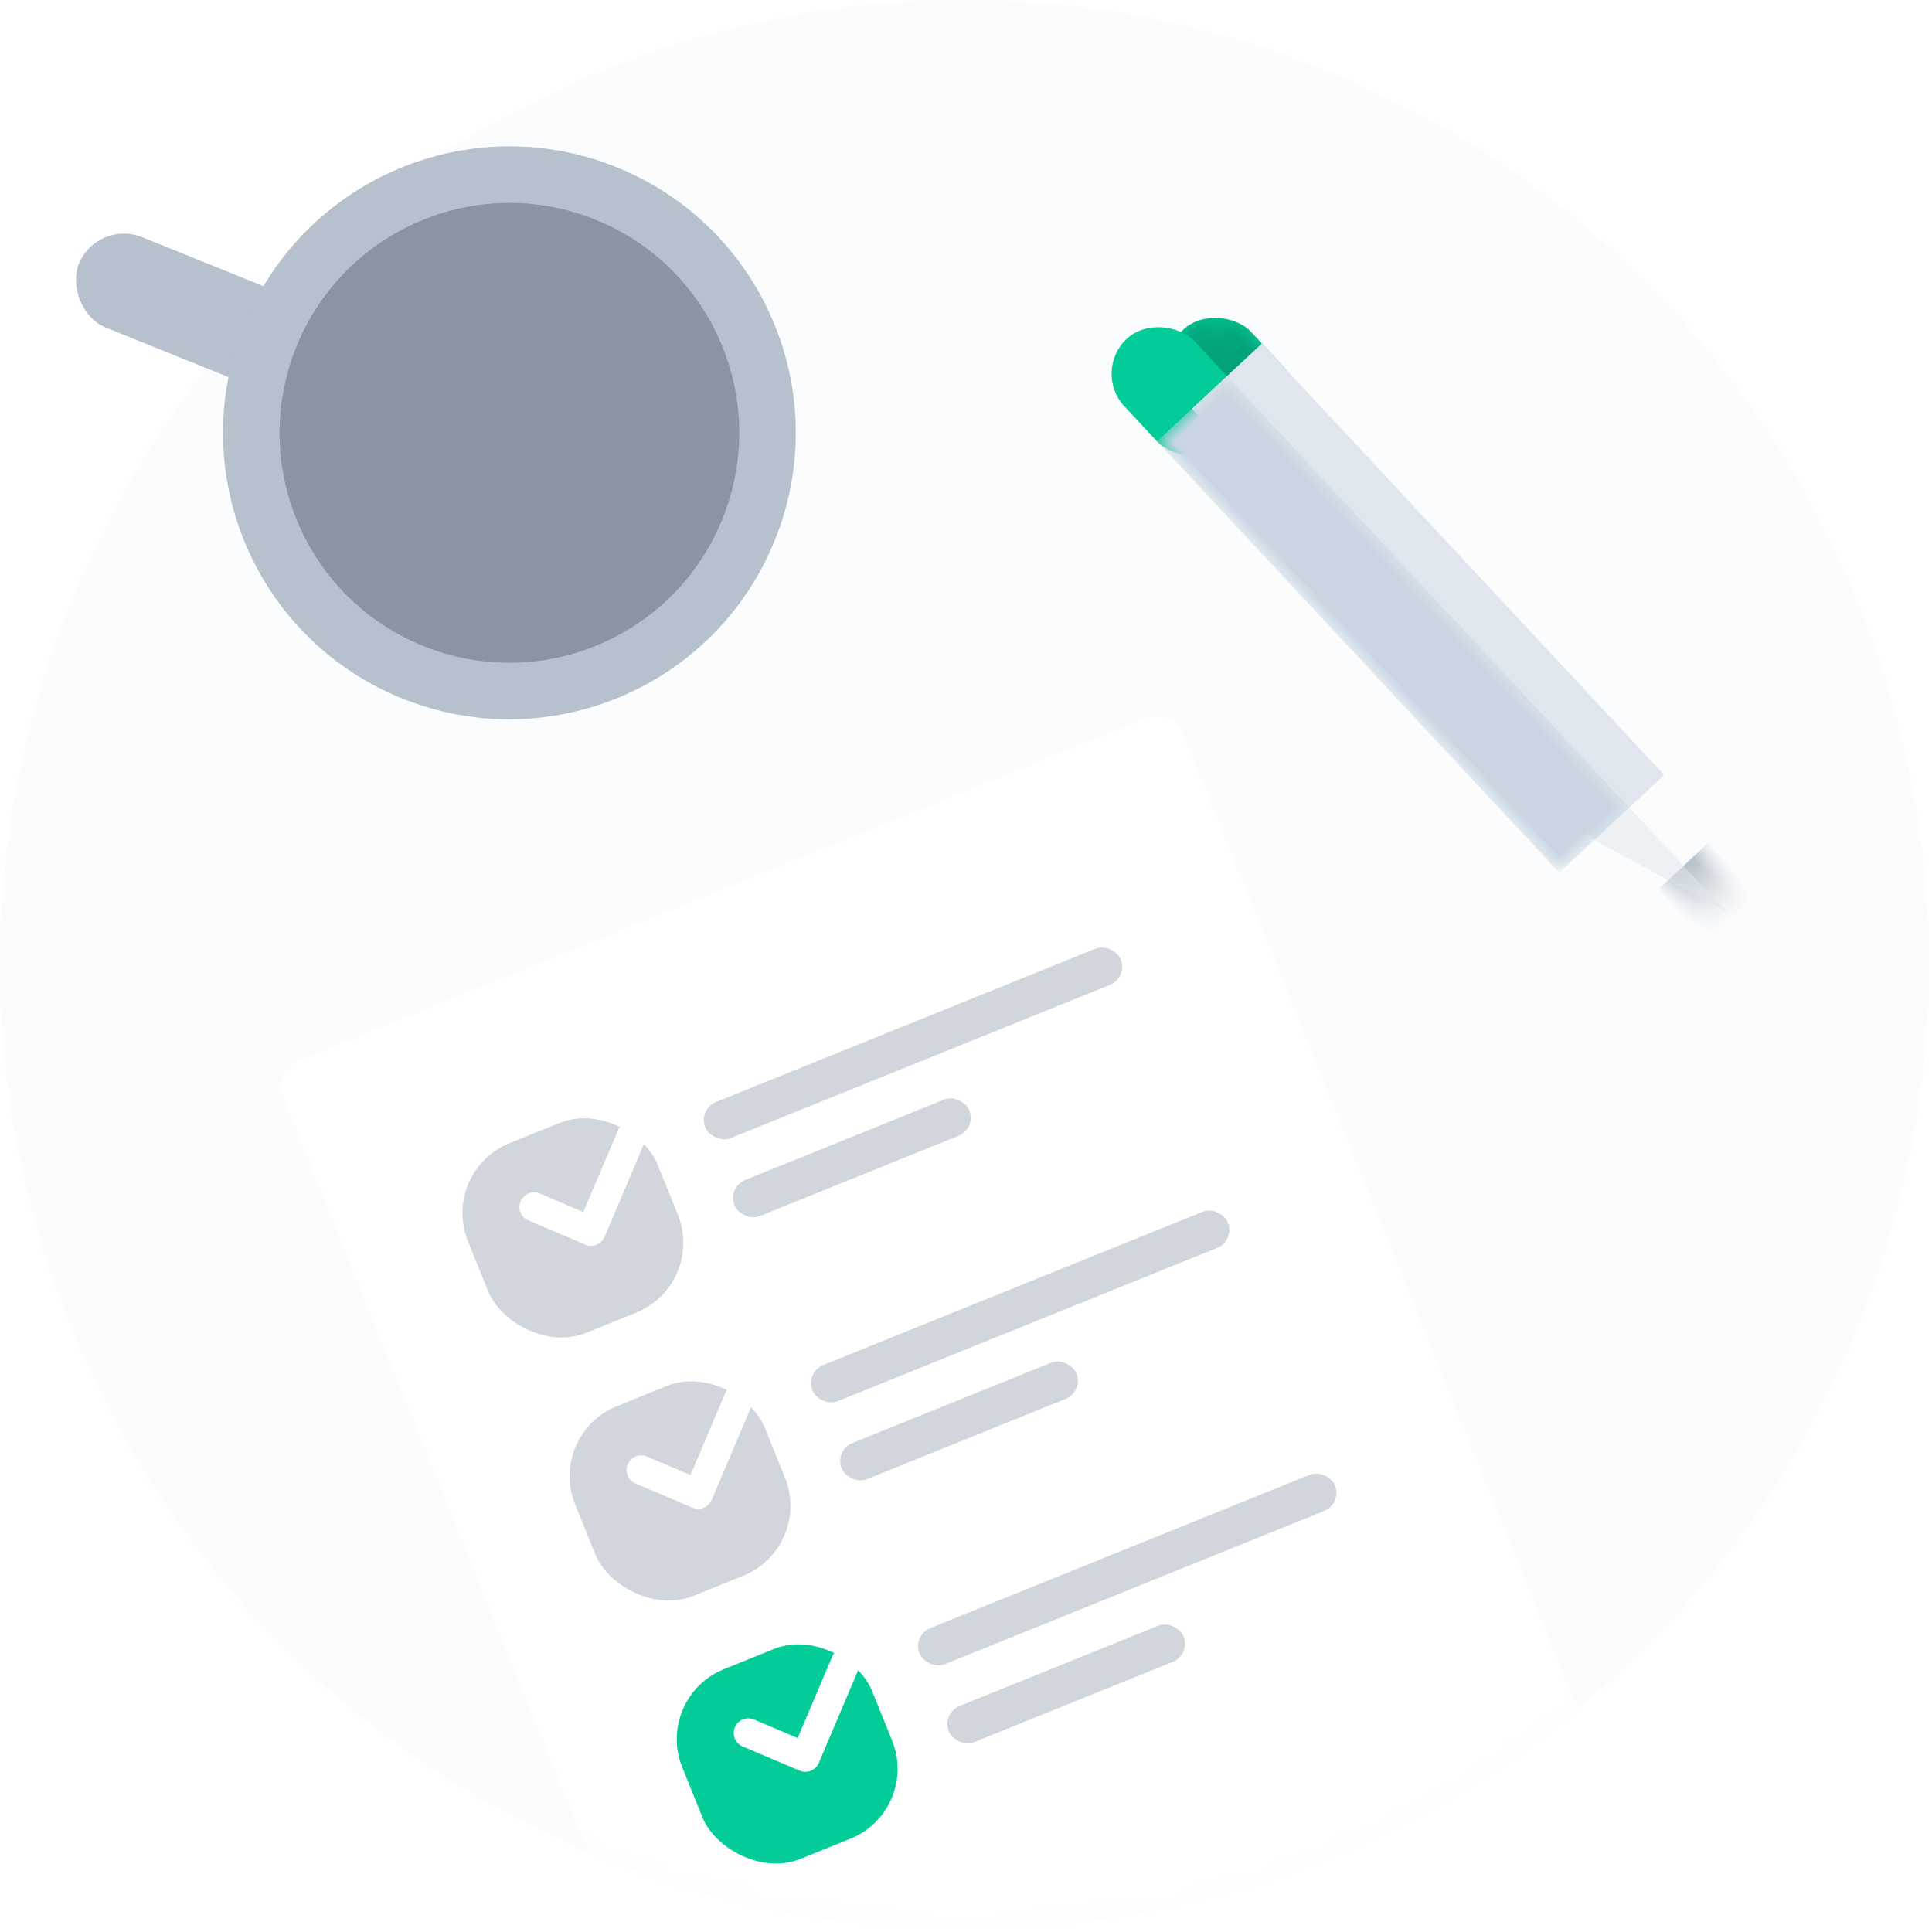 <?xml version="1.0" encoding="UTF-8"?>
<svg width="82px" height="82px" viewBox="0 0 82 82" version="1.1" xmlns="http://www.w3.org/2000/svg" xmlns:xlink="http://www.w3.org/1999/xlink">
    <!-- Generator: Sketch 55.2 (78181) - https://sketchapp.com -->
    <title>memo</title>
    <desc>Created with Sketch.</desc>
    <defs>
        <circle id="path-1" cx="40.933" cy="40.933" r="40.933"></circle>
        <rect id="path-3" x="0.284" y="0.236" width="41.191" height="53.674" rx="1.2"></rect>
        <rect id="path-5" x="0.284" y="0.236" width="41.191" height="53.674" rx="1.2"></rect>
        <rect id="path-7" x="0.284" y="0.236" width="41.191" height="53.674" rx="1.2"></rect>
        <rect id="path-9" x="4.46753745e-13" y="4.00124378e-13" width="4.058" height="6.089" rx="2.029"></rect>
        <polygon id="path-11" points="0 0 4.058 0 2.029 6.089"></polygon>
        <rect id="path-13" x="0" y="0" width="4.058" height="25.033"></rect>
    </defs>
    <g id="Page-1" stroke="none" stroke-width="1" fill="none" fill-rule="evenodd">
        <g id="memo" transform="translate(-1, 0)">
            <g id="paper" transform="translate(1, 0)">
                <g id="Mask" fill="#F8FAFC" fill-opacity="0.5" fill-rule="nonzero">
                    <circle id="path-1" cx="40.933" cy="40.933" r="40.933"></circle>
                </g>
                <g id="Group-4-Clipped">
                    <g>
                        <mask id="mask-2" fill="white">
                            <use xlink:href="#path-1"></use>
                        </mask>
                        <g id="path-1"></g>
                        <g id="Group-4" mask="url(#mask-2)">
                            <g transform="translate(11, 28)" id="Group">
                                <g transform="translate(0.072, 0.755)">
                                    <g transform="translate(29.735, 33.763) rotate(-22) translate(-29.735, -33.763) translate(8.735, 6.763)">
                                        <g id="Rectangle-2" fill="#FFFFFF" fill-rule="nonzero">
                                            <rect id="path-4" x="0.284" y="0.236" width="41.191" height="53.674" rx="1.2"></rect>
                                        </g>
                                        <g id="Group-5-Clipped">
                                            <g>
                                                <mask id="mask-4" fill="white">
                                                    <use xlink:href="#path-3"></use>
                                                </mask>
                                                <g id="path-3"></g>
                                                <g id="Group-5" mask="url(#mask-4)">
                                                    <g transform="translate(4, 6)" id="Group">
                                                        <g transform="translate(0.844, 0.574)">
                                                            <g transform="translate(0.118, 0.042)" fill-rule="nonzero">
                                                                <rect id="Rectangle-3" fill="#1B3554" opacity="0.2" x="11.452" y="1.882" width="19.019" height="1.654" rx="0.827"></rect>
                                                                <rect id="Rectangle-3-Copy" fill="#1B3554" opacity="0.2" x="11.363" y="5.414" width="10.75" height="1.654" rx="0.827"></rect>
                                                                <rect id="Rectangle-4" fill="#1B3554" opacity="0.2" x="0.302" y="0.219" width="8.683" height="8.683" rx="3.2"></rect>
                                                                <path d="M4.869,5.419 C4.99,5.54 5.148,5.6 5.307,5.6 C5.466,5.6 5.624,5.54 5.746,5.419 L8.847,2.318 C9.089,2.075 9.089,1.683 8.847,1.441 C8.604,1.198 8.212,1.198 7.97,1.441 L5.307,4.103 L3.885,2.681 C3.643,2.439 3.25,2.439 3.008,2.681 C2.766,2.923 2.766,3.316 3.008,3.558 L4.869,5.419 Z" id="Shape" fill="#FFFFFF"></path>
                                                            </g>
                                                        </g>
                                                    </g>
                                                </g>
                                            </g>
                                        </g>
                                        <g id="Group-5-Copy-Clipped">
                                            <g>
                                                <mask id="mask-6" fill="white">
                                                    <use xlink:href="#path-5"></use>
                                                </mask>
                                                <g id="path-5"></g>
                                                <g id="Group-5-Copy" mask="url(#mask-6)">
                                                    <g transform="translate(4, 18)" id="Group">
                                                        <g transform="translate(0.844, 0.338)">
                                                            <g transform="translate(0.152, 0.334)" fill-rule="nonzero">
                                                                <rect id="Rectangle-3" fill="#1B3554" opacity="0.2" x="11.452" y="1.882" width="19.019" height="1.654" rx="0.827"></rect>
                                                                <rect id="Rectangle-3-Copy" fill="#1B3554" opacity="0.2" x="11.363" y="5.414" width="10.75" height="1.654" rx="0.827"></rect>
                                                                <rect id="Rectangle-4" fill="#1B3554" opacity="0.2" x="0.302" y="0.219" width="8.683" height="8.683" rx="3.2"></rect>
                                                                <path d="M4.869,5.417 C4.991,5.538 5.149,5.599 5.308,5.599 C5.467,5.599 5.625,5.538 5.746,5.417 L8.847,2.316 C9.09,2.074 9.09,1.681 8.847,1.439 C8.605,1.197 8.213,1.197 7.97,1.439 L5.308,4.101 L3.886,2.679 C3.643,2.437 3.251,2.437 3.009,2.679 C2.767,2.922 2.767,3.314 3.009,3.556 L4.869,5.417 Z" id="Shape" fill="#FFFFFF"></path>
                                                            </g>
                                                        </g>
                                                    </g>
                                                </g>
                                            </g>
                                        </g>
                                        <g id="Group-5-Copy-2-Clipped">
                                            <g>
                                                <mask id="mask-8" fill="white">
                                                    <use xlink:href="#path-7"></use>
                                                </mask>
                                                <g id="path-7"></g>
                                                <g id="Group-5-Copy-2" mask="url(#mask-8)">
                                                    <g transform="translate(4, 30)" id="Group">
                                                        <g transform="translate(0.844, 0.447)">
                                                            <g transform="translate(0.187, 0.278)" fill-rule="nonzero">
                                                                <rect id="Rectangle-3" fill="#1B3554" opacity="0.2" x="11.452" y="1.882" width="19.019" height="1.654" rx="0.827"></rect>
                                                                <rect id="Rectangle-3-Copy" fill="#1B3554" opacity="0.2" x="11.363" y="5.414" width="10.75" height="1.654" rx="0.827"></rect>
                                                                <rect id="Rectangle-4" fill="#04CC99" x="0.302" y="0.219" width="8.683" height="8.683" rx="3.2"></rect>
                                                                <path d="M4.869,5.417 C4.991,5.538 5.149,5.599 5.308,5.599 C5.467,5.599 5.625,5.538 5.746,5.417 L8.847,2.316 C9.09,2.074 9.09,1.681 8.847,1.439 C8.605,1.197 8.213,1.197 7.971,1.439 L5.308,4.101 L3.886,2.679 C3.644,2.437 3.251,2.437 3.009,2.679 C2.767,2.922 2.767,3.314 3.009,3.556 L4.869,5.417 Z" id="Shape" fill="#FFFFFF"></path>
                                                            </g>
                                                        </g>
                                                    </g>
                                                </g>
                                            </g>
                                        </g>
                                    </g>
                                </g>
                            </g>
                        </g>
                    </g>
                </g>
            </g>
            <g id="coffee" transform="translate(18.775, 16.864) rotate(22) translate(-18.775, -16.864) translate(3.275, 5.864)" fill-rule="nonzero">
                <rect id="Rectangle" fill="#B6C1CD" x="-2.38031816e-13" y="9.096" width="9.918" height="4.135" rx="2.067"></rect>
                <ellipse id="Oval" stroke="#B6C1CD" stroke-width="2.4" fill="#8996A2" cx="19.63" cy="10.957" rx="10.952" ry="10.957"></ellipse>
            </g>
            <g id="pencil" transform="translate(63.51, 26.463) rotate(-43) translate(-63.51, -26.463) translate(61.01, 8.963)">
                <g id="Rectangle-38-Copy-4">
                    <g id="Mask">
                        <g id="path-9" transform="translate(-0, -0)">
                            <mask id="mask-10" fill="white">
                                <use xlink:href="#path-9"></use>
                            </mask>
                            <use id="Mask" fill="#04CC99" fill-rule="nonzero" xlink:href="#path-9"></use>
                            <rect fill-opacity="0.2" fill="#000000" fill-rule="nonzero" mask="url(#mask-10)" x="-7.99360578e-15" y="-5.46229728e-14" width="4.058" height="6.089" rx="2.029"></rect>
                        </g>
                    </g>
                    <g id="Clipped" fill="#04CC99" fill-rule="nonzero">
                        <g id="Rectangle-Clipped">
                            <rect id="Rectangle" x="-2.029" y="-1.353" width="4.058" height="6.089" rx="2.029"></rect>
                        </g>
                    </g>
                </g>
                <g id="Rectangle-38-Copy-3" transform="translate(0, 27.739)">
                    <g id="Mask" fill="#FBFBFB" fill-rule="nonzero">
                        <polygon id="path-11" points="0 0 4.058 0 2.029 6.089"></polygon>
                    </g>
                    <g id="Clipped">
                        <g id="Path-Clipped">
                            <mask id="mask-12" fill="white">
                                <use xlink:href="#path-11"></use>
                            </mask>
                            <g id="path-11"></g>
                            <polygon id="Path" fill="#B0BBC4" fill-rule="nonzero" mask="url(#mask-12)" points="0 3.383 4.058 3.383 2.029 9.472"></polygon>
                        </g>
                    </g>
                    <g id="Mask-Copy" opacity="0.498" style="mix-blend-mode: multiply;" fill="#DFE6EE" fill-rule="nonzero">
                        <polygon id="path-13" points="0 0 2.029 0 2.029 6.089"></polygon>
                    </g>
                </g>
                <g id="Rectangle-38-Copy-2" transform="translate(0, 2.706)">
                    <g id="Mask" fill="#DFE6EE" fill-rule="nonzero">
                        <rect id="path-15" x="0" y="0" width="4.058" height="25.033"></rect>
                    </g>
                    <g id="Clipped">
                        <g id="Rectangle-Clipped">
                            <mask id="mask-14" fill="white">
                                <use xlink:href="#path-13"></use>
                            </mask>
                            <g id="path-13"></g>
                            <rect id="Rectangle" fill="#C9D6E2" fill-rule="nonzero" mask="url(#mask-14)" x="-2.029" y="0" width="4.058" height="25.033"></rect>
                        </g>
                    </g>
                </g>
            </g>
        </g>
    </g>
</svg>